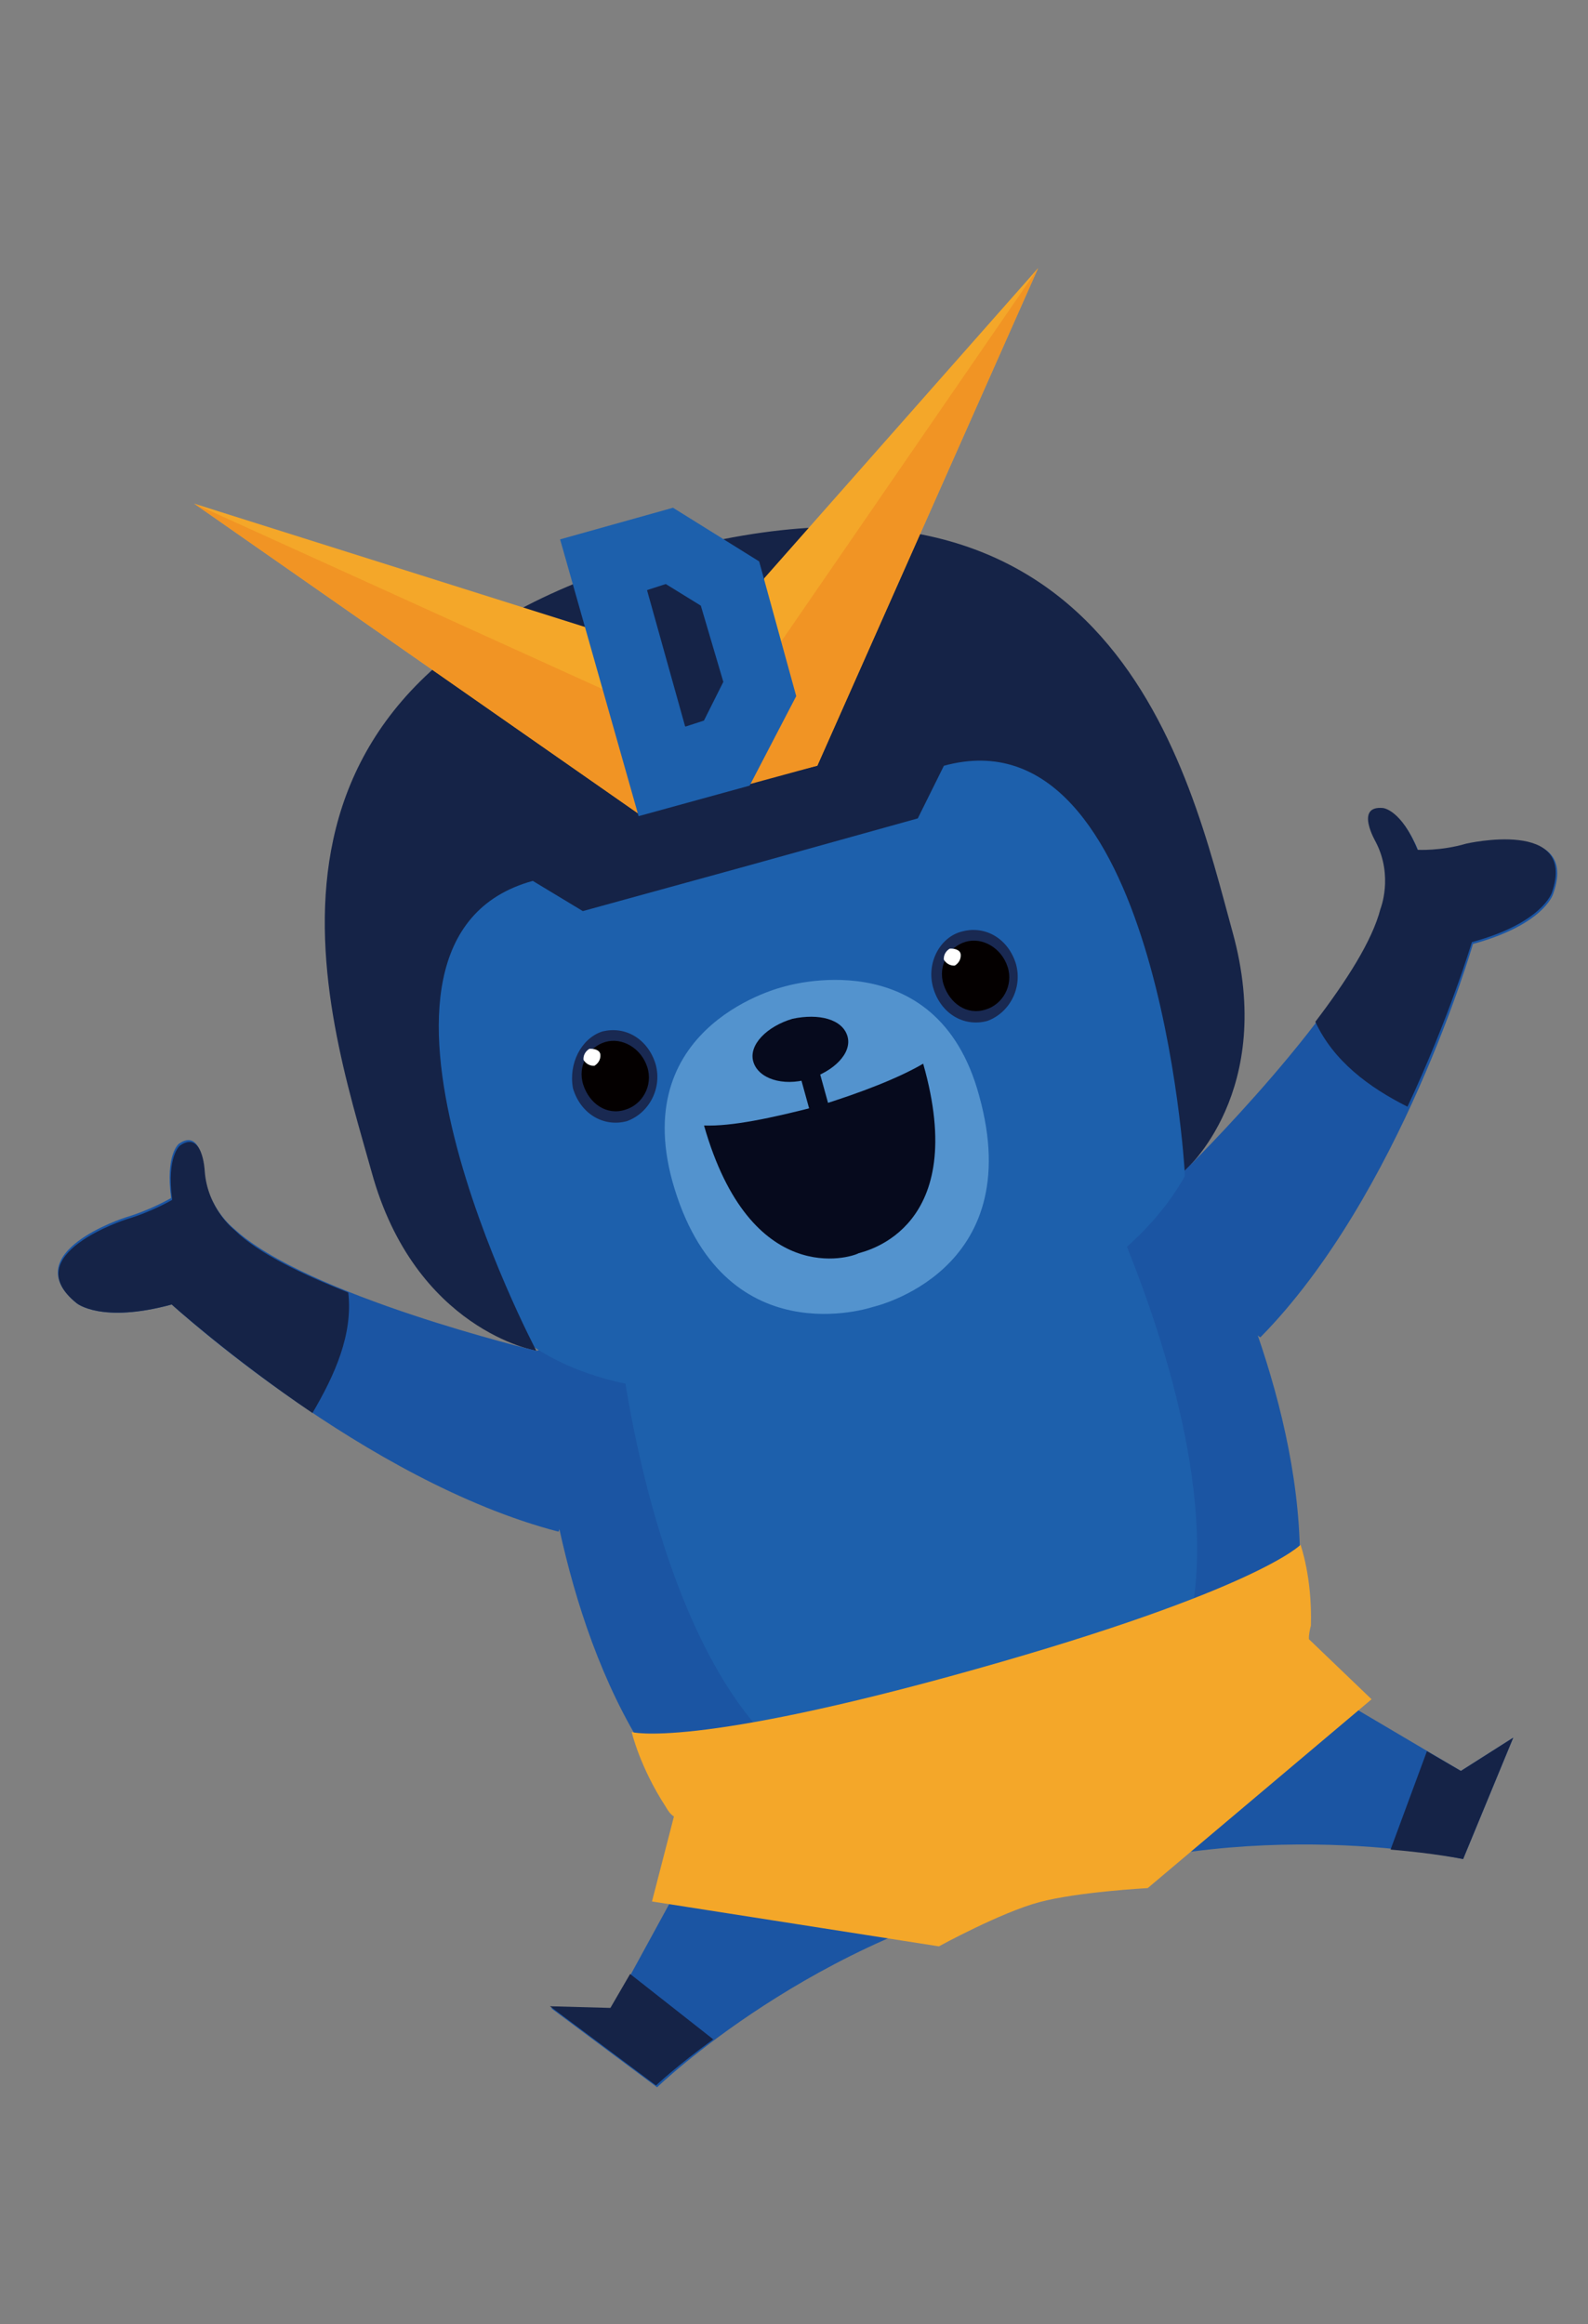 <svg width="138" height="202" viewBox="0 0 138 202" fill="none" xmlns="http://www.w3.org/2000/svg">
<rect x="0" y="0" width="138" height="202" fill="#808080" stroke="none"/>
<path d="M126.954 153.911L131.504 151.018L127.148 161.57C127.148 161.57 108.53 157.409 90.08 164.162L111.754 144.932L126.954 153.911Z" fill="#1B55A3"/>
<path d="M124.002 152.193L126.954 153.911L131.504 151.018L127.148 161.571C127.148 161.571 124.697 161.069 120.842 160.746L124.002 152.193Z" fill="#152347"/>
<path d="M53.139 174.667L47.88 174.522L57.103 181.404C57.103 181.404 70.855 168.131 90.174 164.322L61.649 159.08L53.139 174.667Z" fill="#1B55A3"/>
<path d="M102.947 101.746C102.947 101.746 132.514 152.367 90.079 164.161C47.645 175.955 46.613 117.4 46.613 117.4L102.947 101.746Z" fill="#1B55A3"/>
<path d="M97.296 106.799L54.127 118.81C55.67 129.129 59.565 144.544 67.572 151.925C72.731 156.663 79.321 157.968 87.821 155.558C96.161 153.243 101.266 148.728 103.137 142.013C106.126 130.97 100.987 115.639 97.296 106.799Z" fill="#1D60AC"/>
<path d="M119.192 147.682L113.75 142.462C113.721 142.047 113.853 141.538 113.919 141.283C114.048 137.105 113.018 134.256 113.018 134.256C113.018 134.256 109.289 138.178 84.684 145.096C60.079 152.014 54.894 150.531 54.894 150.531C54.894 150.531 55.603 153.568 57.84 157.003C58.028 157.324 58.217 157.644 58.566 157.871L56.658 165.255L81.591 169.156C81.591 169.156 86.971 166.207 90.325 165.313C93.68 164.418 99.74 164.092 99.74 164.092L119.192 147.682Z" fill="#F4A729"/>
<path d="M90.62 64.303C90.62 64.303 92.414 55.258 85.701 53.377C78.989 51.497 77.467 58.438 77.467 58.438C72.151 57.463 66.599 57.922 60.879 59.56C55.159 61.198 50.166 63.704 46.153 67.144C46.153 67.144 41.125 61.897 36.398 67.054C31.67 72.211 37.961 78.874 37.961 78.874C35.355 85.805 34.966 94.671 37.914 104.812C44.888 129.859 77.501 118.229 77.501 118.229C77.501 118.229 111.352 111.269 104.472 86.382C101.27 76.175 96.354 68.919 90.62 64.303Z" fill="#1D60AC"/>
<path d="M68.1 85.758C68.1 85.758 81.396 81.606 85.082 95.2C89.391 110.586 75.848 113.587 75.848 113.587C75.848 113.587 62.741 118.06 58.432 102.673C54.652 88.919 68.1 85.758 68.1 85.758Z" fill="#5393CE"/>
<path d="M70.775 98.002L69.443 93.172C69.32 92.597 69.546 92.248 70.026 91.965C70.441 91.937 70.95 92.069 71.073 92.645L72.406 97.475C72.529 98.05 72.303 98.399 71.822 98.682C71.247 98.804 70.804 98.417 70.775 98.002Z" fill="#060A1D"/>
<path d="M73.644 90.053C74.079 91.524 72.44 93.136 70.235 93.786C68.03 94.435 65.9 93.746 65.465 92.274C65.03 90.802 66.669 89.19 68.874 88.541C71.174 88.052 73.21 88.581 73.644 90.053Z" fill="#060A1D"/>
<path d="M54.459 97.021C52.735 97.388 50.83 96.35 50.367 94.463C49.904 92.576 50.939 90.671 52.569 90.144C54.2 89.617 56.199 90.816 56.662 92.703C57.125 94.589 56.09 96.494 54.459 97.021Z" fill="#040000"/>
<path d="M52.286 89.663C54.331 89.108 56.33 90.306 56.982 92.514C57.54 94.561 56.438 96.721 54.488 97.436C52.443 97.992 50.444 96.792 49.792 94.585C49.395 92.444 50.496 90.284 52.286 89.663ZM52.598 90.559C51.128 90.992 50.158 92.642 50.687 94.274C51.216 95.906 52.706 96.973 54.336 96.446C55.806 96.013 56.776 94.363 56.247 92.731C55.718 91.099 54.068 90.126 52.598 90.559Z" fill="#192952"/>
<path d="M52.175 91.672C52.203 92.087 51.977 92.436 51.657 92.624C51.242 92.652 50.893 92.426 50.705 92.105C50.676 91.69 50.902 91.341 51.222 91.152C51.637 91.124 52.146 91.257 52.175 91.672Z" fill="white"/>
<path d="M85.68 88.154C84.049 88.681 82.05 87.482 81.587 85.596C81.124 83.709 82.159 81.804 83.79 81.277C85.42 80.75 87.419 81.949 87.882 83.835C88.439 85.882 87.404 87.787 85.68 88.154Z" fill="#040000"/>
<path d="M83.601 80.956C85.646 80.401 87.645 81.6 88.297 83.807C88.854 85.854 87.753 88.014 85.802 88.729C83.757 89.285 81.758 88.086 81.106 85.878C80.455 83.671 81.716 81.417 83.601 80.956ZM83.912 81.852C82.442 82.285 81.473 83.935 82.002 85.567C82.531 87.2 84.021 88.266 85.651 87.739C87.121 87.306 88.091 85.656 87.562 84.024C87.033 82.392 85.382 81.419 83.912 81.852Z" fill="#192952"/>
<path d="M83.489 82.965C83.518 83.38 83.292 83.729 82.972 83.918C82.557 83.946 82.208 83.719 82.019 83.398C81.991 82.983 82.216 82.634 82.537 82.446C82.951 82.418 83.461 82.55 83.489 82.965Z" fill="white"/>
<path d="M65.123 75.201L79.757 71.126L82.026 66.552C100.59 61.46 102.947 101.747 102.947 101.747C102.947 101.747 110.973 94.866 107.098 80.951C103.318 67.197 96.925 37.274 57.591 48.108C18.352 59.102 28.42 87.942 32.294 101.857C36.074 115.611 46.613 117.4 46.613 117.4C46.613 117.4 27.737 81.65 46.301 76.558L50.648 79.183L65.123 75.201Z" fill="#152347"/>
<path d="M51.035 54.555L16.879 43.773L55.656 70.838L59.543 63.153L51.035 54.555Z" fill="#F4A729"/>
<path d="M66.406 50.263L90.213 23.301L71.026 66.546L65.372 67.929L66.406 50.263Z" fill="#F4A729"/>
<path d="M59.543 63.153L16.879 43.773L55.656 70.838L59.543 63.153Z" fill="#F19424"/>
<path d="M58.022 70.094L90.213 23.301L71.026 66.546L58.022 70.094Z" fill="#F19424"/>
<path d="M58.484 44.128L65.971 48.791L69.193 60.499L65.146 68.278L55.496 70.932L48.674 46.876L58.484 44.128ZM57.857 50.758L56.227 51.285L59.544 63.153L61.174 62.626L62.859 59.26L60.903 52.637L57.857 50.758Z" fill="#1D60AC"/>
<path d="M102.947 101.746C102.947 101.746 117.697 87.239 120.057 79.157C120.057 79.157 121.195 76.328 119.657 73.346C119.657 73.346 117.93 70.044 120.286 70.385C120.286 70.385 121.879 70.527 123.286 74.018C123.286 74.018 125.294 74.132 127.499 73.483C127.499 73.483 137.337 71.149 134.957 77.732C134.957 77.732 134.139 80.372 128.005 82.038C128.005 82.038 121.677 103.898 109.527 116.229C109.273 116.163 103.161 110.905 102.947 101.746Z" fill="#1B55A3"/>
<path d="M127.405 73.323C125.199 73.972 123.192 73.858 123.192 73.858C121.785 70.367 120.192 70.225 120.192 70.225C117.675 69.978 119.563 73.186 119.563 73.186C121.101 76.167 119.963 78.996 119.963 78.996C119.239 81.797 116.979 85.286 114.305 88.803C115.872 92.199 118.946 94.493 122.313 96.183C125.945 88.432 127.91 81.878 127.91 81.878C134.045 80.212 134.863 77.571 134.863 77.571C137.083 71.083 127.405 73.323 127.405 73.323Z" fill="#152347"/>
<path d="M46.613 117.4C46.613 117.4 26.534 112.587 20.299 106.754C20.299 106.754 17.923 104.914 17.694 101.593C17.694 101.593 17.531 98.018 15.544 99.404C15.544 99.404 14.357 100.318 14.868 104.12C14.868 104.12 13.107 105.156 10.902 105.806C10.902 105.806 1.28 108.875 6.665 113.264C6.665 113.264 8.787 115.039 14.922 113.373C14.922 113.373 31.729 128.747 48.529 133.115C48.689 133.021 51.077 125.354 46.613 117.4Z" fill="#1B55A3"/>
<path d="M10.996 105.966C13.201 105.317 14.963 104.28 14.963 104.28C14.451 100.479 15.638 99.564 15.638 99.564C17.626 98.179 17.789 101.754 17.789 101.754C18.017 105.074 20.394 106.915 20.394 106.915C22.45 108.944 26.325 110.767 30.266 112.335C30.683 115.976 29.093 119.502 27.154 122.803C19.987 117.95 14.922 113.373 14.922 113.373C8.787 115.039 6.665 113.264 6.665 113.264C1.375 109.035 10.996 105.966 10.996 105.966Z" fill="#152347"/>
<path d="M54.758 171.555L53.045 174.506L47.786 174.362L57.009 181.243C57.009 181.243 58.808 179.537 61.983 177.237L54.758 171.555Z" fill="#152347"/>
<path d="M70.982 96.154C67.052 97.17 63.603 97.904 61.181 97.817C65.244 112.053 73.97 109.294 74.61 108.918C75.345 108.701 84.289 106.678 80.225 92.443C78.143 93.668 74.817 94.977 70.982 96.154Z" fill="#060A1D"/>
</svg>
